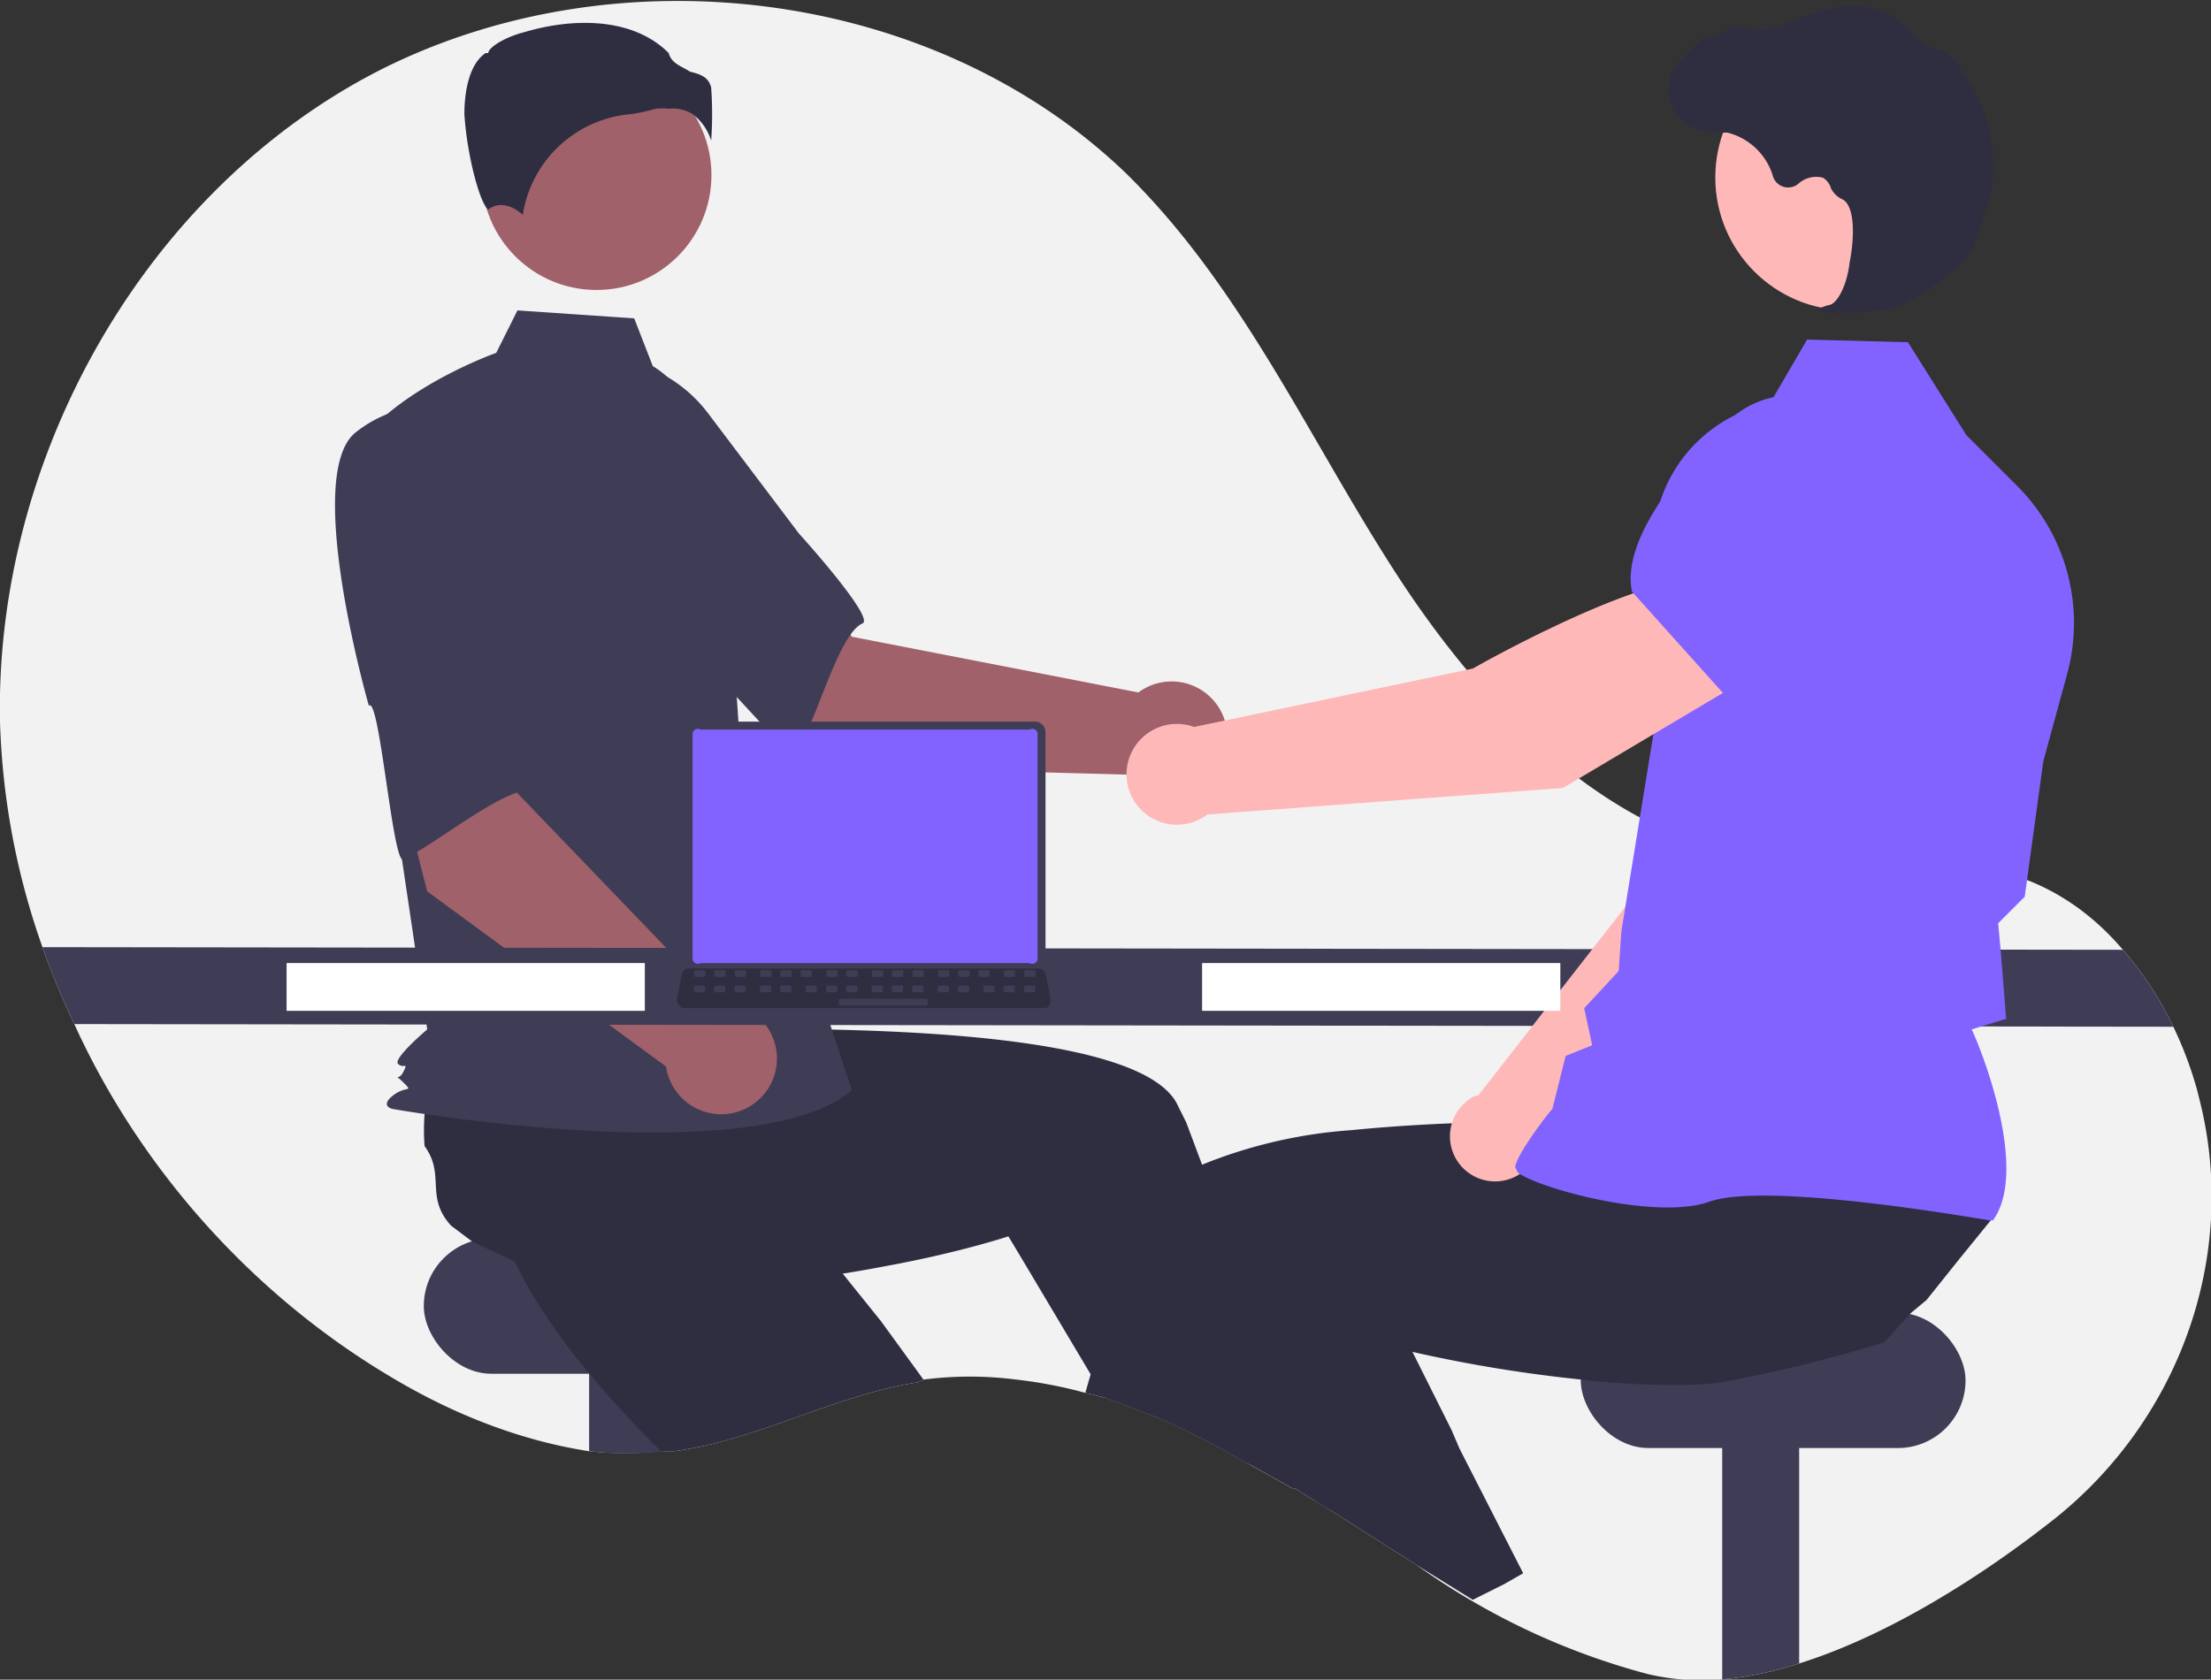 <svg xmlns="http://www.w3.org/2000/svg" width="833.2" height="633.1" data-name="Layer 1"><rect width="100%" height="100%" fill="#333333" stroke="none"/><path fill="#f2f2f2" d="M771 575c-27 21-61 42-93 52a132 132 0 0 1-29 6 88 88 0 0 1-28-2 266 266 0 0 1-87-41l-33-21-5-3-8-5h-1l-16-9-2-1a338 338 0 0 0-31-16l-21-8-8-2a172 172 0 0 0-26-5 137 137 0 0 0-35 0l-2 1c-32 5-61 22-92 26h-5a126 126 0 0 1-27 0c-26-4-51-14-73-27-53-31-96-79-121-134a297 297 0 0 1-12-29 278 278 0 0 1-16-85C-2 172 55 71 144 26c90-45 208-30 280 39 44 43 69 100 102 151s80 100 140 108c31 3 63-4 93 6 16 5 30 15 41 28a127 127 0 0 1 19 29 142 142 0 0 1 9 24l1 4c15 60-9 123-58 160Z"/><rect width="145" height="51" x="159.7" y="466.8" fill="#3f3d56" rx="25.5"/><path fill="#3f3d56" d="M251 505v42a126 126 0 0 1-29 0v-42Z"/><path fill="#2f2e41" d="m348 520-2 1c-32 5-61 22-92 26h-5a417 417 0 0 1-34-38c-9-12-17-24-22-36l-5-30-1-11c2-14 14-12 17-26a77 77 0 0 1 10-7l2-1 38-26 15 14 22 22 24 23-20 21 37 46 16 22Z"/><path fill="#3f3d56" d="M678 505v122a132 132 0 0 1-29 6V505Z"/><rect width="145" height="51" x="595.7" y="494.8" fill="#3f3d56" rx="25.5"/><path fill="#ffb6b6" d="m487 561-16-9-2-1 4-2 9-4Z"/><path fill="#2f2e41" d="m501 569-5-3-8-5h-1l-16-9-2-1a338 338 0 0 0-31-16l-21-8-6-9-25-42-6-10s-18 6-45 11a579 579 0 0 1-87 10c-16 0-30-1-43-5-4-4-17-9-27-14l-8-6c-10-11-2-19-10-30a78 78 0 0 1 0-12l1-2 2-47 21-2 30-4 34-5 3 29 59-1c53 1 124 6 134 29l3 6 6 16a1966 1966 0 0 1 47 128l1 2Z"/><path fill="#a0616a" d="m314 289-64-55 42-42 29 48 108 21a21 21 0 1 1-3 31Z"/><path fill="#3f3d56" d="M194 163c-8 24 63 81 63 81 1-6 41 44 43 40 8-13 16-45 25-49 5-2-24-34-24-34l-34-45a53 53 0 0 0-48-21s-18 4-25 28Z"/><circle cx="224.8" cy="66" r="43.3" fill="#a0616a"/><path fill="#3f3d56" d="M246 138c10 6 15 16 19 26a248 248 0 0 1 10 59l4 60 42 128c-37 31-173 7-173 7s-5-1 0-5 8-1 4-5-2 0 0-4 0-1-2-3 11-13 11-13l-11-74-14-148c17-21 51-33 51-33l8-16 44 3Z"/><path fill="#2f2e41" d="M261 43a20 20 0 0 1 7 10 141 141 0 0 0 0-20c-1-4-4-5-8-6-3-2-7-3-8-7-14-14-37-13-54-8-8 2-14 6-14 8h-1c-6 4-8 14-8 23 1 16 6 34 9 36 5-4 11 0 13 2a45 45 0 0 1 41-38 71 71 0 0 0 9-2 20 20 0 0 1 5 0 14 14 0 0 1 9 2Z"/><path fill="#8263ff" d="m206 354-13-7a4 4 0 0 1 3-6l13 6a4 4 0 0 1-3 7Z"/><path fill="#a0616a" d="m161 336-21-82 58-11-3 56 76 79a21 21 0 1 1-20 24Z"/><path fill="#3f3d56" d="M134 163c-20 16 5 103 5 103 4-4 9 60 13 58 14-7 39-28 49-26 5 1 0-42 0-42l-4-57a53 53 0 0 0-26-44s-18-7-37 8ZM819 387l-791-1a297 297 0 0 1-12-29l784 1a127 127 0 0 1 19 29Z"/><path fill="#ffb6b6" d="m567 597-12 6-21-13 25-11Z"/><path fill="#2f2e41" d="m751 459-13 16-12 15-6 5-10 11a555 555 0 0 1-61 15 104 104 0 0 1-15 1 291 291 0 0 1-38-2 534 534 0 0 1-86-16l-9-3-15 25-8 13-5 10-2 3-2-1a338 338 0 0 0-31-16l-21-8-8-2 2-7 5-13a1716 1716 0 0 1 22-53c1-4 4-7 9-10a52 52 0 0 1 6-3 183 183 0 0 1 56-13 657 657 0 0 1 75-3h28l18 1 3-20v-4l1-4v-1h7l61-1 33-1-5 23-9 37c1 6 30 1 30 6Z"/><path fill="#2f2e41" d="m574 593-7 4-12 6-21-13-33-21-5-3a1307 1307 0 0 1-14-21l-4-6-22-36 19-8 34-17 6-2 17 33 15 30 3 7Z"/><path fill="#ffb8b8" d="m580 432 87-84 24-69-35-15c-19 17-39 72-39 72l-60 77h-1a17 17 0 1 0 24 19Z"/><path fill="#8263ff" d="m645 271 46 15c17-3 31-31 40-53a32 32 0 0 0-16-40 32 32 0 0 0-34 4l-23 19Z"/><path fill="#8263ff" d="M751 460c14-19-5-66-8-72l13-4-2-25-1-11 10-10 7-51 9-33a73 73 0 0 0-19-71l-19-19-22-35-38-1-14 24a55 55 0 0 0-44 55l1 64-13 80-1 15-13 14 3 14-10 4-5 20c-2 2-14 18-14 22l1 2c8 6 52 18 72 11 22-8 105 7 106 7Z"/><circle cx="696.5" cy="66.9" r="50.1" fill="#ffb8b8"/><path fill="#2f2e41" d="M690 118a136 136 0 0 0 24-2c7-2 24-14 29-21l7-21a61 61 0 0 0-11-48 19 19 0 0 0-7-7h-1a24 24 0 0 1-12-8 20 20 0 0 0-2-2 29 29 0 0 0-12-6c-8-2-18 0-32 6-6 3-14 2-19 1a2 2 0 0 0-2 0 13 13 0 0 1-9 4c-2 0-4 3-7 6l-2 3v-1l-1 1a16 16 0 0 0 7 26 31 31 0 0 0 7 1h4a24 24 0 0 1 17 16 6 6 0 0 0 10 3 10 10 0 0 1 9-2 7 7 0 0 1 3 4 9 9 0 0 0 4 4c5 2 5 14 3 24-1 9-5 16-8 16l-3 1v1a10 10 0 0 0 4 1Z"/><path fill="#ffb8b8" d="m658 256-19-38c-28 2-84 34-84 34l-105 22a19 19 0 1 0 5 33l134-10Z"/><path fill="#8263ff" d="m650 262 51-37 8-32a35 35 0 0 0-10-35 35 35 0 0 0-48 1c-19 19-40 45-36 64Z"/><path fill="#fff" d="M453 363h135v18H453zM108 363h135v18H108z"/><path fill="#3f3d56" d="M258 276v86a4 4 0 0 0 5 4h127a4 4 0 0 0 4-4v-86a4 4 0 0 0-4-4H263a4 4 0 0 0-5 4Z"/><path fill="#8263ff" d="M261 277v84a2 2 0 0 0 3 2h124a2 2 0 0 0 3-2v-84a2 2 0 0 0-3-2H264a2 2 0 0 0-3 2Z"/><path fill="#2f2e41" d="M256 379a2 2 0 0 0 2 1h136a3 3 0 0 0 2-3l-2-10a3 3 0 0 0-2-2H260a2 2 0 0 0-1 0 3 3 0 0 0-2 2l-2 10a3 3 0 0 0 1 2Z"/><rect width="4.2" height="2.5" x="569.8" y="499.8" fill="#3f3d56" rx=".5" transform="rotate(-180 480 434)"/><rect width="4.2" height="2.5" x="561.5" y="499.8" fill="#3f3d56" rx=".5" transform="rotate(-180 472 434)"/><rect width="4.2" height="2.5" x="553.1" y="499.8" fill="#3f3d56" rx=".5" transform="rotate(-180 463 434)"/><rect width="4.2" height="2.5" x="544.7" y="499.8" fill="#3f3d56" rx=".5" transform="rotate(-180 455 434)"/><rect width="4.2" height="2.5" x="536.3" y="499.8" fill="#3f3d56" rx=".5" transform="rotate(-180 447 434)"/><rect width="4.2" height="2.5" x="527.9" y="499.8" fill="#3f3d56" rx=".5" transform="rotate(-180 438 434)"/><rect width="4.2" height="2.5" x="519.6" y="499.8" fill="#3f3d56" rx=".5" transform="rotate(-180 430 434)"/><rect width="4.2" height="2.5" x="511.2" y="499.8" fill="#3f3d56" rx=".5" transform="rotate(-180 422 434)"/><rect width="4.2" height="2.5" x="502.8" y="499.8" fill="#3f3d56" rx=".5" transform="rotate(-180 413 434)"/><rect width="4.2" height="2.5" x="494.4" y="499.8" fill="#3f3d56" rx=".5" transform="rotate(-180 405 434)"/><rect width="4.2" height="2.5" x="486.1" y="499.8" fill="#3f3d56" rx=".5" transform="rotate(-180 396 434)"/><rect width="4.2" height="2.5" x="477.7" y="499.8" fill="#3f3d56" rx=".5" transform="rotate(-180 388 434)"/><rect width="4.2" height="2.5" x="469.3" y="499.8" fill="#3f3d56" rx=".5" transform="rotate(-180 380 434)"/><rect width="4.2" height="2.5" x="460.9" y="499.8" fill="#3f3d56" rx=".5" transform="rotate(-180 371 434)"/><rect width="4.2" height="2.5" x="452.6" y="499.8" fill="#3f3d56" rx=".5" transform="rotate(-180 363 434)"/><rect width="4.2" height="2.5" x="444.2" y="499.8" fill="#3f3d56" rx=".5" transform="rotate(-180 355 434)"/><rect width="4.2" height="2.5" x="569.9" y="504" fill="#3f3d56" rx=".5" transform="rotate(-180 480 439)"/><rect width="4.2" height="2.5" x="561.6" y="504" fill="#3f3d56" rx=".5" transform="rotate(-180 472 439)"/><rect width="4.2" height="2.5" x="553.2" y="504" fill="#3f3d56" rx=".5" transform="rotate(-180 464 439)"/><rect width="4.2" height="2.5" x="544.8" y="504" fill="#3f3d56" rx=".5" transform="rotate(-180 455 439)"/><rect width="4.2" height="2.5" x="536.4" y="504" fill="#3f3d56" rx=".5" transform="rotate(-180 447 439)"/><rect width="4.2" height="2.5" x="528" y="504" fill="#3f3d56" rx=".5" transform="rotate(-180 438 439)"/><rect width="4.2" height="2.5" x="519.7" y="504" fill="#3f3d56" rx=".5" transform="rotate(-180 430 439)"/><rect width="4.2" height="2.5" x="511.3" y="504" fill="#3f3d56" rx=".5" transform="rotate(-180 422 439)"/><rect width="4.2" height="2.5" x="502.9" y="504" fill="#3f3d56" rx=".5" transform="rotate(-180 413 439)"/><rect width="4.2" height="2.5" x="494.5" y="504" fill="#3f3d56" rx=".5" transform="rotate(-180 405 439)"/><rect width="4.2" height="2.5" x="486.2" y="504" fill="#3f3d56" rx=".5" transform="rotate(-180 397 439)"/><rect width="4.2" height="2.5" x="477.8" y="504" fill="#3f3d56" rx=".5" transform="rotate(-180 388 439)"/><rect width="4.2" height="2.5" x="469.4" y="504" fill="#3f3d56" rx=".5" transform="rotate(-180 380 439)"/><rect width="4.2" height="2.5" x="461" y="504" fill="#3f3d56" rx=".5" transform="rotate(-180 371 439)"/><rect width="4.2" height="2.5" x="452.7" y="504" fill="#3f3d56" rx=".5" transform="rotate(-180 363 439)"/><rect width="4.2" height="2.5" x="444.3" y="504" fill="#3f3d56" rx=".5" transform="rotate(-180 355 439)"/><rect width="33.5" height="2.5" x="500.4" y="509" fill="#3f3d56" rx=".5" transform="rotate(-180 425 444)"/></svg>